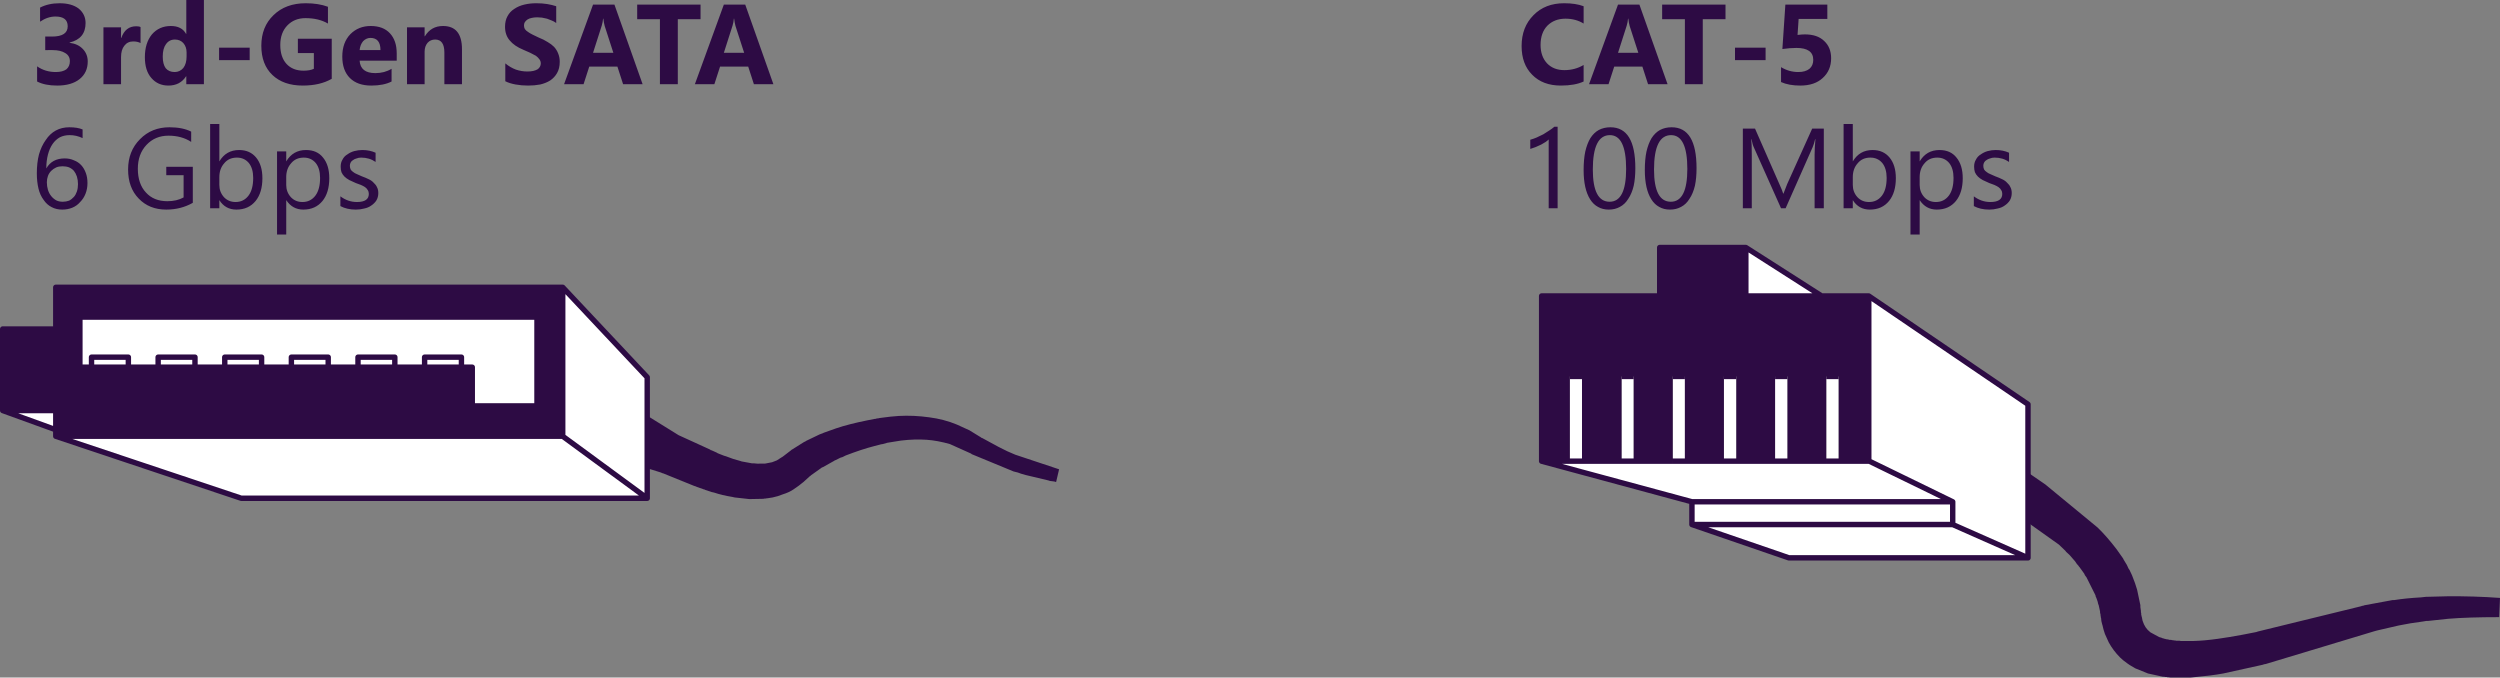 <?xml version="1.0" encoding="utf-8"?>
<!-- Generator: Adobe Illustrator 15.1.0, SVG Export Plug-In . SVG Version: 6.00 Build 0)  -->
<!DOCTYPE svg PUBLIC "-//W3C//DTD SVG 1.1//EN" "http://www.w3.org/Graphics/SVG/1.1/DTD/svg11.dtd">
<svg version="1.1" id="Layer_1" xmlns="http://www.w3.org/2000/svg" xmlns:xlink="http://www.w3.org/1999/xlink" x="0px" y="0px"
	 width="461.601px" height="125.1px" viewBox="77.7 25.05 461.601 125.1" enable-background="new 77.7 25.05 461.601 125.1"
	 xml:space="preserve">
<rect x="77.7" y="25.05" width="461.601" height="125.1" fill="#808080" stroke="none"/>
<g transform="matrix( 1, 0, 0, 1, 0,0) ">
	<g>
		<g id="Layer1_0_FILL">
			<path fill="#2D0B44" d="M386.35,48.55c-0.801,0-1.517,0.167-2.15,0.5c-0.6,0.333-1.116,0.833-1.55,1.5
				c-0.4,0.667-0.717,1.5-0.95,2.5c-0.2,0.967-0.3,2.1-0.3,3.4c0,1.167,0.1,2.2,0.3,3.1c0.2,0.9,0.5,1.667,0.9,2.3
				c0.399,0.633,0.883,1.1,1.449,1.4c0.567,0.333,1.233,0.5,2,0.5c0.768,0,1.45-0.167,2.051-0.5c0.633-0.333,1.149-0.833,1.55-1.5
				c0.434-0.633,0.767-1.434,1-2.4c0.2-0.934,0.3-2.017,0.3-3.25C390.95,51.066,389.417,48.55,386.35,48.55 M386.25,50
				c2,0,3,2.083,3,6.25c0,4.033-1.017,6.05-3.05,6.05c-2.066,0-3.1-1.983-3.1-5.95C383.1,52.117,384.15,50,386.25,50 M375.05,48.55
				c-0.8,0-1.517,0.167-2.149,0.5c-0.601,0.333-1.117,0.833-1.55,1.5c-0.4,0.667-0.717,1.5-0.95,2.5c-0.2,0.967-0.3,2.1-0.3,3.4
				c0,1.167,0.1,2.2,0.3,3.1c0.2,0.9,0.5,1.667,0.899,2.3c0.4,0.633,0.884,1.1,1.45,1.4c0.567,0.333,1.233,0.5,2,0.5
				s1.45-0.167,2.05-0.5c0.634-0.333,1.15-0.833,1.551-1.5c0.433-0.633,0.767-1.434,1-2.4c0.199-0.934,0.3-2.017,0.3-3.25
				C379.65,51.066,378.117,48.55,375.05,48.55 M374.95,50c2,0,3,2.083,3,6.25c0,4.033-1.017,6.05-3.05,6.05
				c-2.066,0-3.101-1.983-3.101-5.95C371.8,52.117,372.85,50,374.95,50 M438.95,54.15c-0.733-0.933-1.783-1.4-3.149-1.4
				c-1.601,0-2.817,0.7-3.65,2.1V53h-1.7v15.35h1.7V62c0.767,1.167,1.816,1.75,3.15,1.75c1.5,0,2.683-0.533,3.55-1.6
				c0.833-1.033,1.25-2.433,1.25-4.2C440.1,56.35,439.717,55.083,438.95,54.15 M435.4,54.15c0.9,0,1.634,0.333,2.2,1
				c0.533,0.667,0.8,1.583,0.8,2.75c0,1.4-0.283,2.483-0.85,3.25c-0.601,0.8-1.4,1.2-2.4,1.2c-0.866,0-1.583-0.3-2.15-0.9
				c-0.566-0.634-0.85-1.384-0.85-2.25v-1.45c0-1.033,0.3-1.883,0.9-2.55C433.617,54.5,434.4,54.15,435.4,54.15 M444.051,55.05
				c0.1-0.2,0.25-0.35,0.449-0.45c0.167-0.133,0.384-0.233,0.65-0.3c0.233-0.1,0.517-0.15,0.85-0.15c1,0,1.884,0.267,2.65,0.8v-1.7
				c-0.733-0.333-1.55-0.5-2.45-0.5c-0.5,0-1,0.066-1.5,0.2c-0.467,0.133-0.883,0.333-1.25,0.6c-0.399,0.233-0.7,0.55-0.899,0.95
				c-0.233,0.367-0.351,0.8-0.351,1.3c0,0.4,0.05,0.75,0.15,1.05c0.133,0.3,0.316,0.566,0.55,0.8s0.533,0.45,0.9,0.65
				c0.333,0.167,0.733,0.35,1.199,0.55c0.334,0.133,0.65,0.25,0.95,0.35c0.3,0.133,0.55,0.267,0.75,0.4
				c0.233,0.167,0.4,0.35,0.5,0.55c0.134,0.2,0.2,0.434,0.2,0.7c0,1-0.733,1.5-2.2,1.5c-1.1,0-2.116-0.35-3.05-1.05v1.8
				c0.8,0.433,1.75,0.65,2.85,0.65c0.534,0,1.051-0.066,1.551-0.2c0.5-0.1,0.933-0.283,1.3-0.55c0.399-0.267,0.717-0.583,0.95-0.95
				c0.233-0.4,0.35-0.85,0.35-1.35c0-0.434-0.083-0.8-0.25-1.1c-0.133-0.3-0.333-0.567-0.6-0.8c-0.233-0.267-0.533-0.483-0.9-0.65
				c-0.4-0.2-0.833-0.383-1.3-0.55c-0.333-0.133-0.634-0.267-0.9-0.4c-0.267-0.1-0.5-0.233-0.7-0.4
				c-0.199-0.133-0.35-0.283-0.449-0.45c-0.101-0.2-0.15-0.434-0.15-0.7C443.9,55.417,443.95,55.217,444.051,55.05 M419.801,47.95
				h-1.7V63.5h1.7V62c0.733,1.167,1.783,1.75,3.149,1.75c1.5,0,2.684-0.533,3.55-1.6c0.834-1.033,1.25-2.433,1.25-4.2
				c0-1.6-0.383-2.867-1.149-3.8c-0.767-0.933-1.816-1.4-3.15-1.4c-1.6,0-2.816,0.7-3.649,2.1V47.95 M425.25,55.15
				c0.534,0.667,0.801,1.583,0.801,2.75c0,1.4-0.283,2.483-0.851,3.25c-0.6,0.8-1.399,1.2-2.399,1.2c-0.867,0-1.584-0.3-2.15-0.9
				c-0.566-0.634-0.85-1.384-0.85-2.25v-1.45c0-1.033,0.3-1.883,0.899-2.55c0.567-0.7,1.351-1.05,2.351-1.05
				C423.95,54.15,424.683,54.483,425.25,55.15 M414.45,48.8h-2.149L407.7,59c-0.166,0.4-0.399,1-0.7,1.8h-0.05
				c-0.1-0.366-0.333-0.95-0.7-1.75l-4.5-10.25h-2.25v14.7h1.65v-9.85c0-1.333-0.033-2.3-0.1-2.9h0.05
				c0.133,0.7,0.283,1.217,0.45,1.55l5,11.2h0.85l5-11.3c0.134-0.3,0.283-0.784,0.45-1.45h0.05c-0.1,1.133-0.15,2.1-0.15,2.9v9.85
				h1.7V48.8 M138.5,57.95c0-1.6-0.383-2.867-1.149-3.8c-0.733-0.933-1.783-1.4-3.15-1.4c-1.6,0-2.816,0.7-3.65,2.1V53h-1.699v15.35
				h1.699V62c0.768,1.167,1.817,1.75,3.15,1.75c1.5,0,2.684-0.533,3.55-1.6C138.084,61.117,138.5,59.717,138.5,57.95 M133.8,54.15
				c0.9,0,1.634,0.333,2.2,1c0.533,0.667,0.8,1.583,0.8,2.75c0,1.4-0.283,2.483-0.85,3.25c-0.6,0.8-1.4,1.2-2.4,1.2
				c-0.866,0-1.583-0.3-2.149-0.9c-0.566-0.634-0.851-1.384-0.851-2.25v-1.45c0-1.033,0.301-1.883,0.9-2.55
				C132.016,54.5,132.8,54.15,133.8,54.15 M147.05,54.95v-1.7c-0.732-0.333-1.55-0.5-2.449-0.5c-0.5,0-1,0.066-1.5,0.2
				c-0.467,0.133-0.884,0.333-1.25,0.6c-0.4,0.233-0.7,0.55-0.9,0.95c-0.233,0.367-0.35,0.8-0.35,1.3c0,0.4,0.05,0.75,0.149,1.05
				c0.134,0.3,0.317,0.566,0.55,0.8c0.233,0.233,0.534,0.45,0.9,0.65c0.333,0.167,0.733,0.35,1.2,0.55
				c0.333,0.133,0.649,0.25,0.95,0.35c0.3,0.133,0.55,0.267,0.75,0.4c0.233,0.167,0.399,0.35,0.5,0.55
				c0.133,0.2,0.199,0.434,0.199,0.7c0,1-0.732,1.5-2.199,1.5c-1.101,0-2.117-0.35-3.051-1.05v1.8c0.801,0.433,1.75,0.65,2.851,0.65
				c0.533,0,1.05-0.066,1.55-0.2c0.5-0.1,0.934-0.283,1.3-0.55c0.4-0.267,0.717-0.583,0.95-0.95c0.233-0.4,0.35-0.85,0.35-1.35
				c0-0.434-0.083-0.8-0.25-1.1c-0.133-0.3-0.333-0.567-0.6-0.8c-0.233-0.267-0.533-0.483-0.9-0.65c-0.399-0.2-0.833-0.383-1.3-0.55
				c-0.333-0.133-0.633-0.267-0.899-0.4c-0.267-0.1-0.5-0.233-0.7-0.4c-0.2-0.133-0.351-0.283-0.45-0.45
				c-0.1-0.2-0.15-0.434-0.15-0.7c0-0.233,0.051-0.433,0.15-0.6c0.1-0.2,0.25-0.35,0.45-0.45c0.167-0.133,0.383-0.233,0.649-0.3
				c0.233-0.1,0.518-0.15,0.851-0.15C145.4,54.15,146.283,54.417,147.05,54.95 M113,49.35c-1.066-0.534-2.399-0.8-4-0.8
				c-2.2,0-4.017,0.733-5.45,2.2c-1.466,1.467-2.199,3.333-2.199,5.6c0,2.233,0.649,4.017,1.949,5.35c1.301,1.366,3,2.05,5.101,2.05
				c1.8,0,3.434-0.417,4.899-1.25v-6.65H108.4v1.55h3.2v4.1c-0.834,0.467-1.834,0.7-3,0.7c-1.667,0-2.983-0.534-3.95-1.6
				c-1-1.067-1.5-2.534-1.5-4.4c0-1.8,0.533-3.267,1.6-4.4c1.067-1.133,2.417-1.7,4.05-1.7c1.634,0,3.034,0.383,4.2,1.15V49.35
				 M118.2,47.95h-1.7V63.5h1.7V62c0.733,1.167,1.783,1.75,3.15,1.75c1.5,0,2.683-0.533,3.55-1.6c0.833-1.033,1.25-2.433,1.25-4.2
				c0-1.6-0.384-2.867-1.15-3.8c-0.767-0.933-1.816-1.4-3.149-1.4c-1.601,0-2.817,0.7-3.65,2.1V47.95 M118.2,57.75
				c0-1.033,0.3-1.883,0.9-2.55c0.566-0.7,1.35-1.05,2.35-1.05c0.9,0,1.634,0.333,2.2,1c0.533,0.667,0.8,1.583,0.8,2.75
				c0,1.4-0.283,2.483-0.85,3.25c-0.601,0.8-1.4,1.2-2.4,1.2c-0.866,0-1.583-0.3-2.15-0.9c-0.566-0.634-0.85-1.384-0.85-2.25V57.75
				 M398.051,36.15h5.649v-2.3h-5.649V36.15 M365.3,48.45h-0.6c-0.267,0.233-0.583,0.466-0.95,0.7c-0.333,0.233-0.7,0.467-1.1,0.7
				c-0.4,0.2-0.816,0.4-1.25,0.6c-0.4,0.167-0.783,0.3-1.15,0.4v1.7c0.334-0.1,0.667-0.216,1-0.35c0.334-0.134,0.667-0.284,1-0.45
				c0.3-0.167,0.584-0.333,0.851-0.5c0.233-0.167,0.416-0.316,0.55-0.45v12.7h1.649V48.45 M370.1,26.2
				c-0.967-0.367-2.167-0.55-3.601-0.55c-2.333,0-4.217,0.733-5.649,2.2c-1.467,1.466-2.2,3.367-2.2,5.7c0,2.233,0.649,4,1.95,5.3
				c1.3,1.333,3.066,2,5.3,2c1.733,0,3.133-0.25,4.2-0.75v-3.05c-1.067,0.634-2.25,0.95-3.551,0.95c-1.333,0-2.399-0.417-3.199-1.25
				c-0.801-0.867-1.2-2-1.2-3.4c0-1.5,0.417-2.684,1.25-3.55c0.866-0.866,1.983-1.3,3.35-1.3c1.267,0,2.384,0.3,3.351,0.9V26.2
				 M384.6,25.9v2.7h4.199v12h3.301v-12h4.199v-2.7H384.6 M380.4,25.9h-3.95l-5.35,14.7h3.6l1.05-3.25h5.2L382,40.6h3.601
				L380.4,25.9 M378.3,28.5h0.051c0.066,0.533,0.149,0.983,0.25,1.35l1.6,4.95h-3.75l1.6-5
				C378.183,29.367,378.266,28.934,378.3,28.5 M415.1,28.55V25.9h-7.75l-0.55,8.2c0.967-0.133,1.833-0.2,2.6-0.2
				c2.066,0,3.1,0.733,3.1,2.2c0,0.7-0.232,1.25-0.699,1.65c-0.5,0.4-1.184,0.6-2.051,0.6c-1.133,0-2.199-0.3-3.199-0.9v2.75
				c0.967,0.433,2.149,0.65,3.55,0.65c1.767,0,3.149-0.467,4.149-1.4c1.034-0.934,1.551-2.15,1.551-3.65
				c0-1.333-0.434-2.4-1.301-3.2c-0.833-0.8-2.017-1.2-3.55-1.2c-0.366,0-0.816,0.034-1.35,0.1l0.2-2.95H415.1 M90.5,48.55
				c-0.933,0-1.767,0.2-2.5,0.6s-1.35,0.983-1.85,1.75c-0.533,0.733-0.95,1.617-1.25,2.65c-0.267,1.034-0.4,2.2-0.4,3.5
				c0,1.034,0.101,1.967,0.3,2.8c0.2,0.833,0.518,1.533,0.95,2.1c0.4,0.6,0.9,1.05,1.5,1.35c0.567,0.3,1.217,0.45,1.95,0.45
				c0.667,0,1.283-0.117,1.85-0.35c0.567-0.233,1.051-0.583,1.45-1.05c0.434-0.434,0.767-0.95,1-1.55
				c0.233-0.6,0.351-1.25,0.351-1.95c0-0.7-0.101-1.317-0.301-1.85c-0.199-0.566-0.482-1.05-0.85-1.45
				c-0.366-0.4-0.816-0.7-1.35-0.9c-0.5-0.233-1.067-0.35-1.7-0.35c-1.566,0-2.7,0.617-3.4,1.85c0-0.933,0.101-1.783,0.3-2.55
				c0.2-0.767,0.483-1.417,0.851-1.95c0.366-0.533,0.816-0.95,1.35-1.25c0.533-0.267,1.134-0.4,1.8-0.4
				c0.834,0,1.634,0.184,2.4,0.55v-1.6C92.317,48.684,91.5,48.55,90.5,48.55 M92.1,59.05c0,0.5-0.067,0.95-0.2,1.35
				c-0.134,0.4-0.316,0.733-0.55,1c-0.267,0.3-0.567,0.533-0.9,0.7c-0.366,0.133-0.75,0.2-1.15,0.2c-0.466,0-0.866-0.083-1.199-0.25
				c-0.367-0.2-0.684-0.466-0.95-0.8s-0.467-0.717-0.601-1.15c-0.133-0.434-0.199-0.9-0.199-1.4c0-0.4,0.066-0.784,0.199-1.15
				c0.134-0.366,0.334-0.683,0.601-0.95s0.583-0.483,0.95-0.65c0.333-0.134,0.717-0.2,1.149-0.2c0.434,0,0.834,0.066,1.2,0.2
				c0.367,0.167,0.667,0.383,0.9,0.65c0.233,0.3,0.416,0.65,0.55,1.05C92.033,58.083,92.1,58.55,92.1,59.05 M191.15,25.9h-3.95
				l-5.35,14.7h3.6l1.05-3.25h5.2l1.05,3.25h3.601L191.15,25.9 M190.95,34.8h-3.75l1.6-5c0.134-0.433,0.217-0.866,0.25-1.3h0.051
				c0.066,0.533,0.149,0.983,0.25,1.35L190.95,34.8 M209.6,40.6l1.05-3.25h5.2l1.05,3.25h3.6l-5.2-14.7h-3.949L206,40.6H209.6
				 M213.5,29.85l1.601,4.95h-3.75l1.6-5c0.134-0.433,0.217-0.866,0.25-1.3h0.05C213.317,29.033,213.4,29.483,213.5,29.85
				 M202.85,28.6h4.199v-2.7H195.35v2.7h4.199v12h3.301V28.6 M177.75,28.3c0.3,0.067,0.617,0.134,0.95,0.2
				c0.3,0.1,0.6,0.217,0.9,0.35c0.267,0.1,0.533,0.25,0.8,0.45v-3.1c-0.5-0.167-1.05-0.3-1.65-0.4c-0.6-0.1-1.283-0.15-2.05-0.15
				s-1.5,0.083-2.2,0.25s-1.316,0.434-1.85,0.8c-0.533,0.333-0.95,0.783-1.25,1.35c-0.3,0.534-0.45,1.184-0.45,1.95
				c0,1,0.283,1.833,0.85,2.5c0.567,0.7,1.417,1.283,2.551,1.75c0.467,0.2,0.883,0.383,1.25,0.55c0.399,0.2,0.75,0.383,1.05,0.55
				c0.267,0.2,0.483,0.417,0.649,0.65c0.167,0.233,0.25,0.483,0.25,0.75c0,0.233-0.05,0.433-0.149,0.6
				c-0.101,0.2-0.25,0.367-0.45,0.5c-0.233,0.133-0.5,0.233-0.8,0.3c-0.3,0.067-0.667,0.1-1.101,0.1c-0.699,0-1.399-0.117-2.1-0.35
				c-0.7-0.267-1.35-0.65-1.95-1.15v3.3c0.533,0.267,1.167,0.467,1.9,0.6s1.5,0.2,2.3,0.2s1.55-0.067,2.25-0.2
				c0.7-0.167,1.316-0.417,1.85-0.75c0.534-0.367,0.95-0.816,1.25-1.35c0.334-0.566,0.5-1.267,0.5-2.1c0-0.567-0.1-1.083-0.3-1.55
				c-0.166-0.433-0.416-0.833-0.75-1.2c-0.333-0.333-0.733-0.634-1.2-0.9c-0.466-0.3-1-0.566-1.6-0.8
				c-0.434-0.2-0.816-0.383-1.15-0.55c-0.333-0.167-0.616-0.333-0.85-0.5c-0.267-0.167-0.467-0.35-0.6-0.55
				c-0.101-0.2-0.15-0.417-0.15-0.65s0.05-0.434,0.15-0.6c0.133-0.2,0.3-0.367,0.5-0.5c0.199-0.133,0.467-0.233,0.8-0.3
				c0.3-0.067,0.633-0.1,1-0.1C177.167,28.25,177.45,28.267,177.75,28.3 M163,40.6v-6.45c0-2.867-1.166-4.3-3.5-4.3
				c-1.467,0-2.583,0.633-3.35,1.9h-0.05V30.1h-3.25v10.5h3.25v-6c0-0.667,0.183-1.217,0.55-1.65c0.366-0.4,0.833-0.6,1.399-0.6
				c1.134,0,1.7,0.8,1.7,2.4v5.85H163 M150.95,36.25V34.9c0-1.566-0.417-2.8-1.25-3.7c-0.833-0.9-2.017-1.35-3.55-1.35
				c-1.5,0-2.75,0.5-3.75,1.5c-1,1.033-1.5,2.417-1.5,4.15c0,1.7,0.467,3.017,1.399,3.95c0.934,0.933,2.25,1.4,3.95,1.4
				c1.533,0,2.783-0.25,3.75-0.75v-2.35c-0.866,0.533-1.866,0.8-3,0.8c-1.833,0-2.8-0.767-2.899-2.3H150.95 M144.1,34.3
				c0.066-0.667,0.283-1.216,0.649-1.65c0.4-0.4,0.851-0.6,1.351-0.6c1.233,0,1.85,0.75,1.85,2.25H144.1 M138.95,32.2h-6.25v2.65
				h2.95v2.9c-0.467,0.233-1.101,0.35-1.9,0.35c-1.333,0-2.383-0.417-3.149-1.25c-0.767-0.833-1.15-2-1.15-3.5s0.434-2.7,1.3-3.6
				c0.867-0.9,1.983-1.35,3.351-1.35c1.633,0,3.017,0.333,4.149,1v-3.1c-1.166-0.433-2.533-0.65-4.1-0.65
				c-2.467,0-4.45,0.733-5.95,2.2c-1.5,1.433-2.25,3.316-2.25,5.65c0,2.3,0.684,4.1,2.05,5.4c1.367,1.3,3.233,1.95,5.601,1.95
				c2.133,0,3.916-0.417,5.35-1.25V32.2 M123.8,36.15v-2.3h-5.649v2.3H123.8 M112.1,31.3h-0.051c-0.533-0.966-1.466-1.45-2.8-1.45
				c-1.433,0-2.6,0.517-3.5,1.55c-0.866,1.067-1.3,2.467-1.3,4.2c0,1.667,0.4,2.95,1.2,3.85c0.8,0.933,1.85,1.4,3.149,1.4
				c1.434,0,2.518-0.567,3.25-1.7h0.051v1.45h3.25V25.05h-3.25V31.3 M112.15,34.7v0.8c0,0.867-0.2,1.566-0.601,2.1
				c-0.433,0.5-0.966,0.75-1.6,0.75c-0.7,0-1.25-0.233-1.65-0.7c-0.366-0.5-0.55-1.216-0.55-2.15c0-1,0.2-1.767,0.601-2.3
				c0.399-0.567,0.949-0.85,1.649-0.85c0.634,0,1.15,0.216,1.55,0.65C111.95,33.467,112.15,34.033,112.15,34.7 M100.1,32.05h-0.051
				V30.1H96.8v10.5h3.25v-5c0-0.9,0.2-1.6,0.601-2.1c0.399-0.533,0.95-0.8,1.649-0.8c0.534,0,0.983,0.1,1.351,0.3v-2.95
				c-0.167-0.1-0.434-0.15-0.8-0.15C101.516,29.9,100.6,30.617,100.1,32.05 M93.9,36.4c0-0.9-0.3-1.667-0.9-2.3
				c-0.6-0.633-1.416-1.017-2.45-1.15V32.9c1.967-0.466,2.95-1.667,2.95-3.6c0-1.066-0.416-1.95-1.25-2.65
				c-0.866-0.667-2.05-1-3.55-1c-1.366,0-2.566,0.267-3.6,0.8v2.6c0.933-0.633,1.883-0.95,2.85-0.95c1.5,0,2.25,0.6,2.25,1.8
				c0,1.267-0.967,1.9-2.9,1.9h-1.25v2.5H87.4c1,0,1.783,0.184,2.35,0.55c0.567,0.333,0.851,0.833,0.851,1.5
				c0,0.633-0.217,1.133-0.65,1.5c-0.467,0.333-1.116,0.5-1.95,0.5c-1.3,0-2.45-0.35-3.45-1.05v2.8c0.967,0.5,2.2,0.75,3.7,0.75
				c1.767,0,3.15-0.4,4.15-1.2C93.4,38.85,93.9,37.767,93.9,36.4z"/>
		</g>
	</g>
</g>
<g transform="matrix( 1, 0, 0, 1, 0,0) ">
	<g>
		<g id="Layer0_0_FILL">
			<path fill="#FFFFFF" d="M88,104.4v-3.55h-9.8L88,104.4 M150.6,92.85V91H143.8v1.85H150.6 M131.5,92.85h6.8V91h-6.8V92.85
				 M119.2,91v1.85h6.8V91H119.2 M113.7,92.85V91h-6.8v1.85H113.7 M94.6,91v1.85h6.8V91H94.6 M162.9,92.85V91h-6.8v1.85H162.9
				 M162.9,91v1.85h2V100h11.95V83.6h-84.4v9.25h2.15V91h6.8v1.85h5.5V91h6.8v1.85h5.5V91h6.8v1.85h5.5V91h6.8v1.85h5.5V91h6.801
				v1.85h5.5V91H162.9 M197.2,117.05l-15.6-11.45H88l34.25,11.45H197.2 M197.2,94.7l-15.6-16.6v27.5l15.6,11.45v-5.55v-9.7V94.7
				 M452.15,128.05l-13.9-6.15H390.1L408,128.05H452.15 M452.15,112.3V99.7l-29.4-20v30.45l15.5,7.55v4.2l13.9,6.15v-6.5V112.3
				 M386.55,110.2h-7.199h-2.25H369.8h-2.25h-5.199l27.75,7.5h48.149l-15.5-7.55v0.05h-5.55h-2.3h-7.15h-2.3h-7.149H396h-7.2H386.55
				 M390.1,117.7v4.2h48.149v-4.2H390.1 M400.051,70.75v8.95h14L400.051,70.75 M388.8,94.55h-2.25v15.65h2.25V94.55 M398.301,94.55
				H396v15.65h2.301V94.55 M379.35,94.55h-2.25v15.65h2.25V94.55 M369.8,94.55h-2.25v15.65h2.25V94.55 M407.75,94.55h-2.3v15.65h2.3
				V94.55 M417.2,94.55h-2.3v15.65h2.3V94.55z"/>
			<path fill="#2D0B44" d="M181.6,105.6V78.1H88v7.7h-9.8v15.05H88v3.55v1.2H181.6 M164.9,92.85h-2h-6.8h-5.5H143.8h-5.5h-6.8H126
				h-6.8h-5.5h-6.8h-5.5h-6.8h-2.15V83.6h84.4V100H164.9V92.85 M239.3,102.4h-0.149l-1.25,0.25c-2.333,0.467-4.283,0.967-5.851,1.5
				l-2.25,0.8l-0.199,0.1l-0.551,0.2l-2.5,1.2l-0.05,0.05l-0.399,0.2l-2.15,1.35l-0.1,0.05l-0.101,0.1l-1.5,1.15l-0.05,0.05h-0.05
				l-0.05,0.05L222,109.5l-0.85,0.55l-0.9,0.35l-1.3,0.25h-0.85c-0.267,0.033-0.667,0.017-1.2-0.05h-0.351l-1.899-0.35l-0.3-0.1
				c-0.834-0.2-1.7-0.483-2.601-0.85l-0.35-0.1l-1.15-0.45l-0.1-0.05l-0.05-0.05l-1-0.45l-0.2-0.05v-0.05h-0.05l-0.051-0.05
				l-5.8-2.65l-5.8-3.6v9.7l2.55,0.8l0.2,0.1l0.2,0.05l5.8,2.35H206l0.101,0.05h0.05l0.2,0.1l1.149,0.4l0.101,0.05h0.1l0.2,0.1
				l1.2,0.4l0.449,0.1c1,0.333,2.117,0.6,3.351,0.8l0.45,0.1l2.699,0.3l2.601-0.05l0.25-0.05h0.25l0.1-0.05h0.15l0.95-0.15
				c0.666-0.133,1.316-0.333,1.949-0.6c0.667-0.2,1.284-0.483,1.851-0.85c0.8-0.534,1.366-0.95,1.7-1.25l0.199-0.15l1.15-1.05
				l0.15-0.1l0.1-0.1l1.9-1.35l0.05-0.05l0.1-0.05l0.15-0.05l2.05-1.15l0.15-0.1L232,110l0.9-0.45l0.35-0.1l0.601-0.3
				c2-0.767,3.717-1.333,5.149-1.7l1.15-0.3h0.05l0.1-0.05l0.351-0.05l0.899-0.25l2.5-0.4c1.667-0.2,3.25-0.25,4.75-0.15
				c1.367,0.1,2.801,0.367,4.301,0.8L257,108.8l0.101,0.1l7.75,3.2l0.8,0.2c0.3,0.133,0.767,0.284,1.399,0.45l4.2,1l0.3,0.1
				l0.801,0.1l0.35,0.1l0.55-2.35l-8.1-2.7c-0.934-0.367-1.967-0.85-3.101-1.45l-2.949-1.6l-0.25-0.1l-0.101-0.1l-0.1-0.05
				l-1.95-1.2c-1.366-0.633-2.133-0.983-2.3-1.05c-1.601-0.667-3.316-1.117-5.15-1.35c-1.899-0.267-3.767-0.35-5.6-0.25
				c-1,0.066-1.967,0.167-2.9,0.3l-0.75,0.1l-0.149,0.05h-0.2L239.3,102.4 M414.9,94.55h2.3v15.65h5.55v-0.05V79.7h-8.699h-14v-8.95
				h-15.9v8.95h-21.8v30.5h5.199V94.55h2.25v15.65h7.301V94.55h2.25v15.65h7.199V94.55h2.25v15.65h7.2V94.55h2.301v15.65h7.149
				V94.55h2.3v15.65h7.15V94.55 M539.301,135.45c-3.233-0.233-6.483-0.333-9.75-0.3l-3.95,0.1l-0.9,0.1
				c-1.833,0.1-3.483,0.267-4.95,0.5h-0.3l-5.149,0.95L514,136.9h-0.149l-0.101,0.05c-0.033,0-0.083,0.017-0.149,0.05l-19,4.65
				l-0.3,0.1l-2.551,0.5c-1.6,0.3-3.116,0.55-4.55,0.75c-1.666,0.233-3.149,0.367-4.45,0.4h-2.399l-0.25-0.05h-0.65l-0.1-0.05h-0.25
				l-0.2-0.05h-0.15l-0.149-0.05h-0.3l-0.15-0.05l-0.25-0.05h-0.1l-0.601-0.15l-0.1-0.05H477l-0.199-0.1l-0.2-0.05l-0.101-0.05h-0.1
				l-1.65-0.9l-0.5-0.45l-0.399-0.5l-0.3-0.55l-0.25-0.65l-0.15-0.75l-0.05-0.1v-0.1l-0.05-0.2v-0.25L473,138.1v-0.25l-0.1-0.7
				v-0.35l-0.6-2.85c-0.2-0.733-0.517-1.633-0.95-2.7l-0.45-0.95l-0.2-0.3l-0.3-0.65l-0.55-0.9l-0.15-0.3l-1.2-1.7
				c-1.199-1.567-2.366-2.9-3.5-4l-9.649-7.95l-3.2-2.2v9.25l5.7,4.05l1.2,1.15l0.149,0.2l0.601,0.55l1.05,1.2l0.3,0.45l0.35,0.4
				l0.051,0.1l0.1,0.1l0.9,1.25l0.1,0.25l0.3,0.4l1.65,3.3l0.05,0.25l0.1,0.2l0.25,0.7l0.101,0.45l0.1,0.25l0.25,1.15v0.2
				l0.101,0.45v0.2l0.05,0.15v0.15l0.05,0.1v0.1l0.05,0.45l0.15,0.6l0.05,0.15c0.1,0.5,0.25,1.033,0.45,1.6l0.7,1.55
				c0.566,1.033,1.267,1.967,2.1,2.8c0.333,0.333,0.783,0.7,1.35,1.1c0.101,0.1,0.584,0.4,1.45,0.9l2.351,0.95l2.75,0.6h0.25
				l0.149,0.05h0.3l0.15,0.05h0.15l0.399,0.05h3.7l1-0.1c1.9-0.167,3.583-0.383,5.05-0.65l7.25-1.6l0.3-0.1l0.301-0.05l20.05-6.05
				c0.033,0,0.217-0.05,0.55-0.15l3.9-0.9c1.433-0.3,2.949-0.55,4.55-0.75l0.6-0.1h0.3l3.75-0.4c2.467-0.2,5.601-0.3,9.4-0.3
				L539.301,135.45z"/>
		</g>
	</g>
	<g>
		<path id="Layer0_0_1_STROKES" fill="none" stroke="#2D0B44" stroke-linejoin="round" d="M452.15,112.3v9.25v6.5H408L390.1,121.9
			v-4.2l-27.75-7.5V79.7h21.8v-8.95h15.9l14,8.95h8.699l29.4,20V112.3z M417.2,94.55h-2.3 M414.9,110.2h2.3 M407.75,94.55h-2.3
			 M405.45,110.2h2.3 M369.8,94.55h-2.25 M367.55,110.2h2.25 M379.35,94.55h-2.25 M377.1,110.2h2.25 M398.301,94.55H396 M396,110.2
			h2.301 M388.8,94.55h-2.25 M386.55,110.2h2.25 M414.051,79.7h-14v-8.95 M379.35,110.2h7.199 M388.8,110.2h7.2 M369.8,110.2h7.301
			 M362.35,110.2h5.199 M422.75,110.15l15.5,7.55v4.2l13.9,6.15 M417.2,110.2h5.55v-0.05V79.7 M407.75,110.2h7.15 M438.25,117.7
			H390.1 M438.25,121.9H390.1 M398.301,110.2h7.149 M156.1,92.85V91h6.8v1.85h2V100h11.95V83.6h-84.4v9.25h2.15V91h6.8v1.85h5.5V91
			h6.8v1.85h5.5V91h6.8v1.85h5.5V91h6.8v1.85h5.5V91h6.801v1.85H156.1h6.8 M181.6,78.1l15.6,16.6v7.1 M197.2,111.5v5.55h-74.95
			L88,105.6v-1.2l-9.8-3.55V85.8H88v-7.7H181.6v27.5l15.6,11.45 M197.2,101.8v9.7 M113.7,92.85h-6.8 M101.4,92.85h-6.8 M138.3,92.85
			h-6.8 M150.6,92.85H143.8 M126,92.85h-6.8 M88,104.4v-3.55h-9.8 M181.6,105.6H88"/>
	</g>
</g>
</svg>
